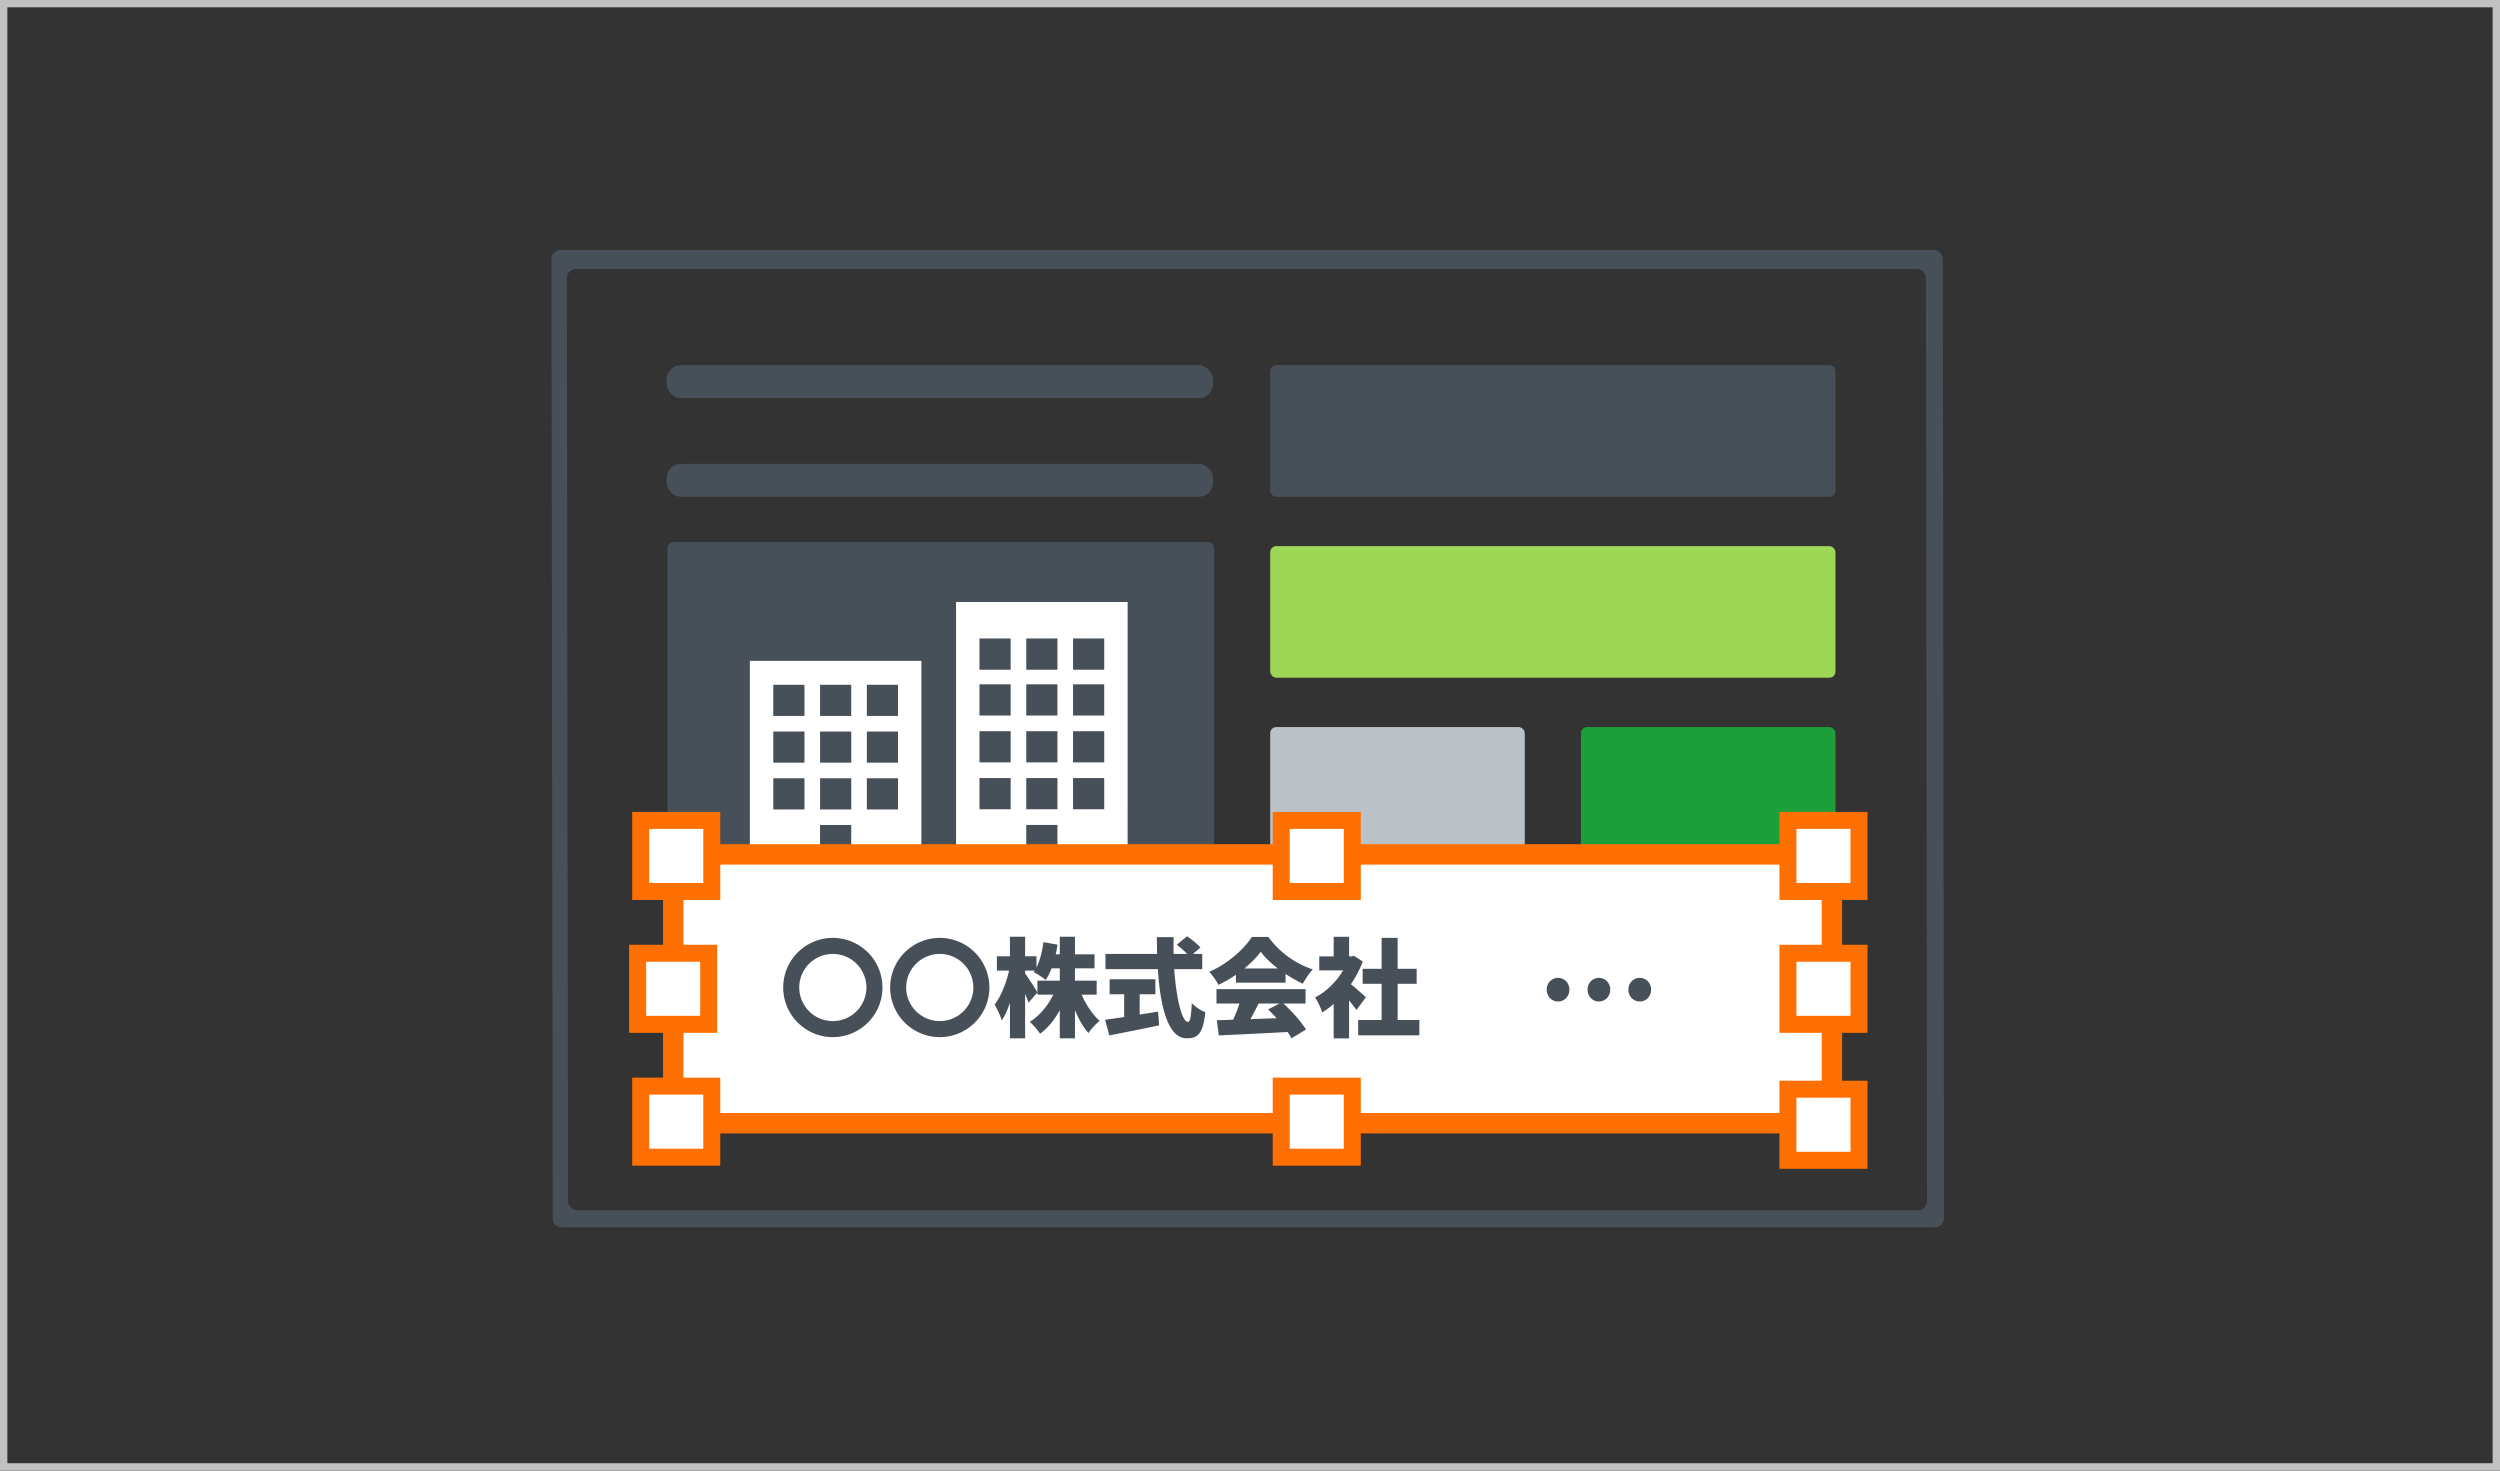 <svg xmlns="http://www.w3.org/2000/svg" width="340" height="200" viewBox="0 0 340 200">
    <rect x="0" y="0" width="340" height="200" fill="#333333" stroke="none"/>
    <defs>
        <path id="a" d="M0 0h340v199.991H0z"/>
    </defs>
    <g fill="none" fill-rule="evenodd">
        <path stroke="#C1C1C1" d="M.5.5h339v198.991H.5z"/>
        <g transform="translate(75 34)">
            <path fill="#475059" fill-rule="nonzero" d="M188.142 132.93H1.412a1.245 1.245 0 0 1-1.244-1.244L0 1.246A1.245 1.245 0 0 1 1.245 0h186.73c.686 0 1.244.557 1.244 1.244l.168 130.438c0 .688-.556 1.246-1.244 1.247h-.001zm-2.46-130.346H3.337A1.245 1.245 0 0 0 2.091 3.83l.16 125.51c.001.686.558 1.243 1.246 1.243h182.346c.688 0 1.245-.558 1.245-1.245v-.002l-.16-125.51c0-.687-.558-1.243-1.245-1.243z"/>
            <rect width="74.33" height="4.475" x="15.65" y="15.661" fill="#475059" rx="1.952"/>
            <rect width="74.33" height="4.475" x="15.65" y="29.085" fill="#475059" rx="1.952"/>
            <path fill="#475059" d="M16.611 94.168h72.67a.83.83 0 0 0 .83-.83V40.556a.83.83 0 0 0-.83-.83h-72.67a.83.83 0 0 0-.83.83v52.782c0 .458.372.83.83.83z"/>
            <path fill="#FFF" d="M50.313 55.88l-.002 29.428h-9.544v-7.104h-4.241v7.104h-9.544V55.879h23.331zm28.044-8.005l-.002 37.433H68.81v-7.12h-4.24v7.12h-9.545V47.875h23.332zm-43.95 23.97h-4.242v4.239h4.241v-4.238zm6.362 0h-4.241v4.239h4.241v-4.238zm6.363 0H42.89v4.239h4.24v-4.238zm15.318-.031h-4.242v4.248h4.242v-4.248zm6.362 0h-4.24v4.248h4.24v-4.248zm6.363 0h-4.24v4.248h4.24v-4.248zm-40.769-6.326h-4.241v4.238h4.241v-4.238zm6.363 0h-4.241v4.238h4.241v-4.238zm6.363 0H42.89v4.238h4.24v-4.238zm15.318-.048h-4.242v4.248h4.242V65.44zm6.362 0h-4.24v4.248h4.24V65.44zm6.363 0h-4.24v4.248h4.24V65.44zm-40.769-6.31h-4.241v4.238h4.241V59.13zm6.363 0h-4.241v4.238h4.241V59.13zm6.363 0H42.89v4.238h4.24V59.13zm15.318-.064h-4.242v4.248h4.242v-4.248zm6.362 0h-4.24v4.248h4.24v-4.248zm6.363 0h-4.24v4.248h4.24v-4.248zM62.45 52.833h-4.242v4.249h4.242v-4.249zm6.362 0h-4.24v4.249h4.24v-4.249zm6.363 0h-4.24v4.249h4.24v-4.249z"/>
            <rect width="76.876" height="17.899" x="97.748" y="15.661" fill="#475059" rx=".83"/>
            <rect width="158.843" height="17.899" x="15.65" y="101.426" fill="#475059" rx=".83"/>
            <rect width="76.876" height="17.899" x="97.748" y="40.272" fill="#9ED656" rx=".83"/>
            <rect width="34.62" height="29.831" x="140.005" y="64.883" fill="#1C9E3B" rx=".83"/>
            <rect width="34.62" height="29.831" x="97.748" y="64.883" fill="#BAC2C8" rx=".83"/>
            <path fill="#FFF" d="M15.354 82.424H172.93v35.96H15.354z"/>
            <path stroke="#FF7000" stroke-linejoin="round" stroke-width="2.773" d="M16.564 82.198H174.14v36.558H16.564z"/>
            <path fill="#FFF" stroke="#FF7000" stroke-width="2.311" d="M168.159 77.576h9.665v9.665h-9.665zM168.159 114.133h9.665v9.665h-9.665zM99.246 77.576h9.665v9.665h-9.665zM168.159 95.644h9.665v9.665h-9.665zM99.246 113.713h9.665v9.665h-9.665zM12.136 77.576h9.665v9.665h-9.665zM12.136 113.713h9.665v9.665h-9.665zM11.716 95.644h9.665v9.665h-9.665z"/>
            <path fill="#475059" fill-rule="nonzero" d="M38.264 107.05a6.754 6.754 0 0 0 6.75-6.75 6.754 6.754 0 0 0-6.75-6.748 6.754 6.754 0 0 0-6.749 6.749 6.754 6.754 0 0 0 6.75 6.749zm0-2.182a4.575 4.575 0 0 1-4.567-4.567 4.575 4.575 0 0 1 4.567-4.568 4.575 4.575 0 0 1 4.568 4.568 4.575 4.575 0 0 1-4.568 4.567zm14.546 2.182a6.754 6.754 0 0 0 6.749-6.75 6.754 6.754 0 0 0-6.75-6.748 6.754 6.754 0 0 0-6.748 6.749 6.754 6.754 0 0 0 6.749 6.749zm0-2.182a4.575 4.575 0 0 1-4.568-4.567 4.575 4.575 0 0 1 4.568-4.568 4.575 4.575 0 0 1 4.567 4.568 4.575 4.575 0 0 1-4.567 4.567zm11.607-6.473v-.393h1.31c-.06.073-.103.146-.146.204.45.233 1.28.756 1.643 1.062.291-.436.553-.975.786-1.571h1.12v1.673h-3.04v1.6l-.028-.048c-.277-.474-1.238-1.994-1.645-2.527zm1.673 2.575v.305h2.152c-.727 1.498-1.876 2.895-3.2 3.695.451.378 1.091 1.12 1.411 1.614 1.062-.77 1.95-1.89 2.677-3.185v3.81h2.065v-3.825c.51 1.222 1.135 2.328 1.833 3.113.349-.538 1.047-1.28 1.527-1.658-.96-.844-1.862-2.197-2.443-3.564h2.036V99.37h-2.953v-1.673h2.662v-1.905h-2.662v-2.4H69.13v2.4h-.553c.102-.437.175-.873.247-1.324l-1.92-.335c-.16 1.237-.465 2.502-.945 3.448v-1.528h-1.542v-2.661h-2.065v2.661h-1.775v1.95h1.658c-.378 1.629-1.105 3.534-1.963 4.61.334.582.785 1.557.974 2.168.407-.626.786-1.455 1.106-2.386v4.815h2.065v-6.037c.19.437.35.859.465 1.193l1.208-1.396zm20.305 6.24c1.527 0 2.226-.64 2.531-3.55-.596-.218-1.367-.741-1.847-1.236-.073 1.775-.233 2.56-.495 2.56-.858 0-1.614-3.258-1.89-7.185h3.81v-2.066H87.24l1.018-.872c-.393-.466-1.207-1.106-1.818-1.528l-1.397 1.15c.466.349 1.019.829 1.411 1.25h-1.847a39.847 39.847 0 0 1 .015-2.283h-2.284c0 .756.015 1.527.03 2.283H75.34V97.8h7.127c.32 5.033 1.353 9.41 3.927 9.41zm-10.53-.393c1.905-.378 4.436-.873 6.777-1.367l-.145-1.877c-.83.146-1.673.277-2.502.408v-2.764h2.138v-2.036h-6.225v2.036h1.978v3.098c-.974.146-1.876.277-2.589.364l.567 2.138zm14.836-6.88c.829-.378 1.643-.858 2.385-1.367v1.076h6.75v-1.193c.77.51 1.57.975 2.341 1.324.378-.64.844-1.396 1.367-1.935a12.274 12.274 0 0 1-6.05-4.421h-2.24c-1.048 1.643-3.317 3.694-5.804 4.741.436.451 1.003 1.266 1.25 1.775zm8.087-2.225h-4.553c.902-.742 1.673-1.528 2.226-2.27.552.757 1.381 1.542 2.327 2.27zm1.847 9.498l1.978-1.193c-.64-1.047-1.861-2.444-3.069-3.535h3.011v-1.963H90.44v1.963h3.127a19.093 19.093 0 0 1-.858 2.197c-.815.029-1.556.058-2.226.073l.277 2.065c2.487-.116 6.007-.276 9.353-.465.203.305.392.596.523.858zm-5.57-2.604c.363-.669.741-1.41 1.105-2.124h2.836l-1.542.8c.378.364.771.771 1.15 1.193-1.193.044-2.4.087-3.55.131zm13.41 2.618v-5.163c.378.465.742.93 1.004 1.294l1.28-1.716c-.291-.291-1.338-1.222-2.037-1.79a14.148 14.148 0 0 0 1.615-3.083l-1.178-.77-.364.072h-.32v-2.662h-2.094v2.662h-1.964v1.905h3.244c-.902 1.542-2.313 2.91-3.811 3.68.305.408.8 1.47.974 2.037a11.1 11.1 0 0 0 1.557-1.164v4.698h2.094zm9.557-.422v-2.08h-2.953v-4.93h2.589v-2.037h-2.59v-4.203h-2.181v4.203h-2.575v2.037h2.575v4.93h-3.185v2.08h8.32zM136.895 102.204c.888 0 1.542-.712 1.542-1.614 0-.887-.654-1.6-1.542-1.6-.887 0-1.541.713-1.541 1.6 0 .902.654 1.614 1.541 1.614zm5.557 0c.887 0 1.542-.712 1.542-1.614 0-.887-.655-1.6-1.542-1.6-.888 0-1.542.713-1.542 1.6 0 .902.654 1.614 1.542 1.614zm5.556 0c.887 0 1.542-.712 1.542-1.614 0-.887-.655-1.6-1.542-1.6s-1.542.713-1.542 1.6c0 .902.655 1.614 1.542 1.614z"/>
        </g>
    </g>
</svg>
